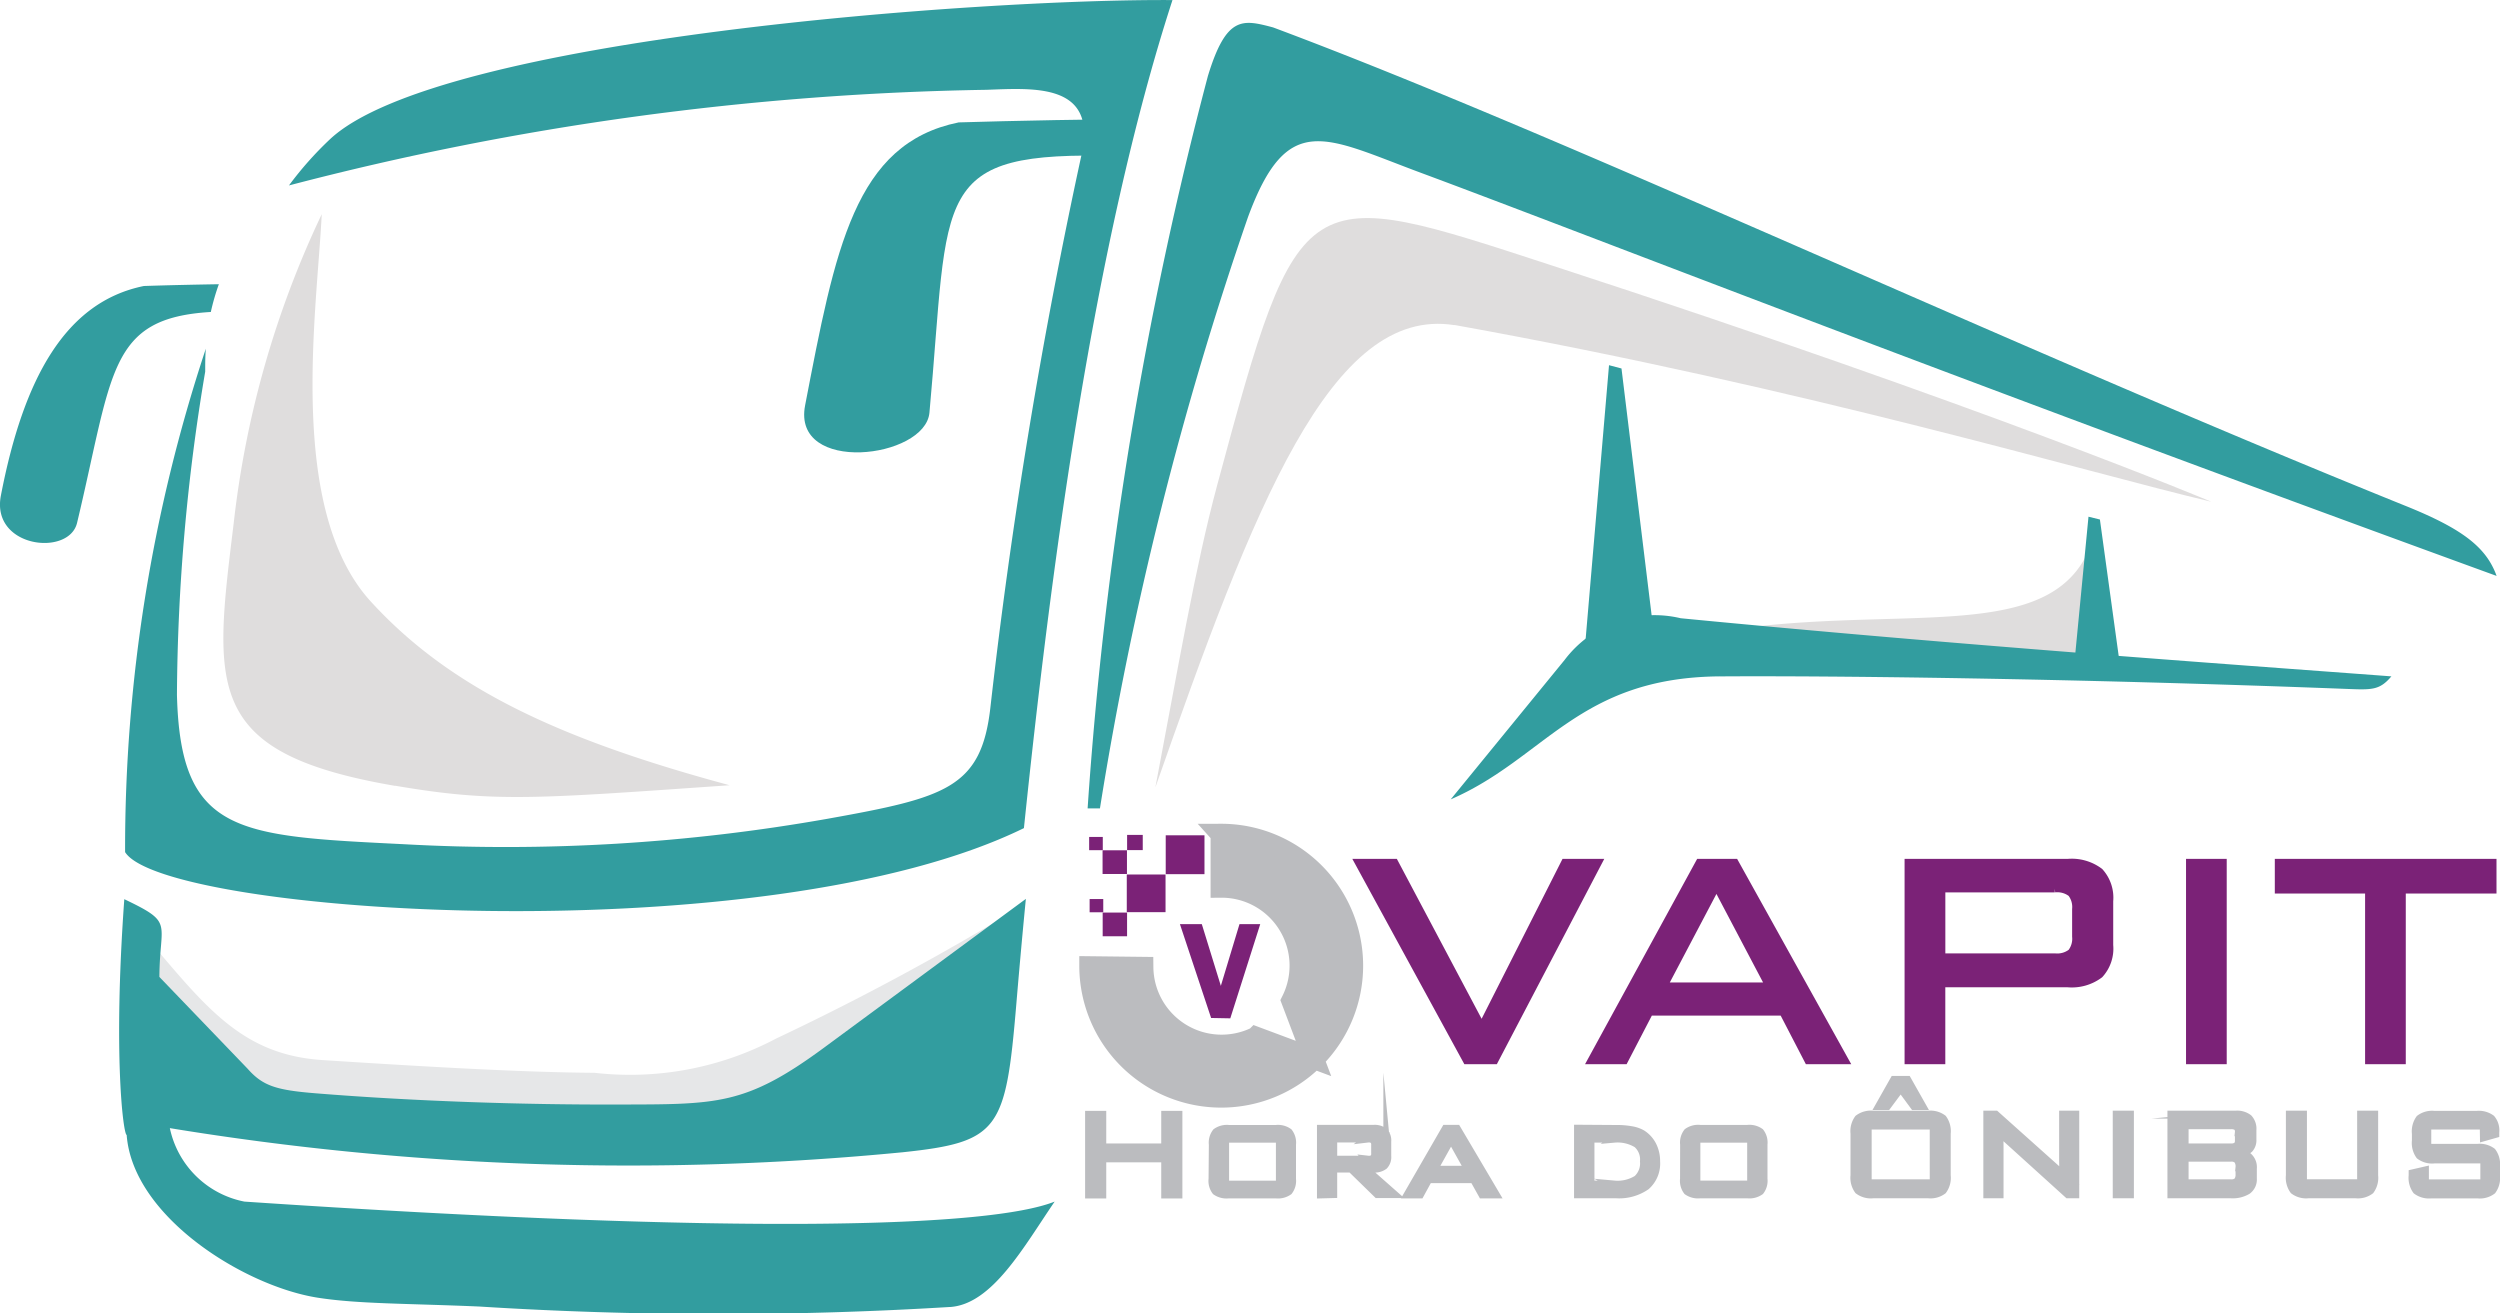 <svg id="Grupo_665" data-name="Grupo 665" xmlns="http://www.w3.org/2000/svg" width="68.565" height="36.011" viewBox="0 0 68.565 36.011">
  <path id="Caminho_370" data-name="Caminho 370" d="M570.693,259.765c5.383-1.018,9.961.528,10.876-2.758a12.928,12.928,0,0,0-.187,3.274,46.572,46.572,0,0,1-10.689-.515" transform="translate(-524.13 -242.346)" fill="#dfdddd" fill-rule="evenodd"/>
  <path id="Caminho_371" data-name="Caminho 371" d="M398.184,154.477c9.71,1.75,17.292,4.029,20.757,4.848,0,0-6.1-2.572-18.06-6.472-6.875-2.243-6.942-2.388-9.2,6-.606,2.247-1.089,5.1-1.7,8.306,2.7-7.7,4.812-13.214,8.2-12.678" transform="translate(-358.294 -145.564)" fill="#dfdddd" fill-rule="evenodd"/>
  <path id="Caminho_372" data-name="Caminho 372" d="M77.812,380.353q-4.347,5.1-4.77,5.64a99.2,99.2,0,0,1-19.3-.373s.026-1.435.078-4.3c1.605,1.9,2.6,3.152,4.769,3.292,3.1.2,5.547.335,7.458.349a8.566,8.566,0,0,0,4.978-.94,71.548,71.548,0,0,0,6.784-3.664" transform="translate(-49.738 -355.538)" fill="#e6e7e8" fill-rule="evenodd"/>
  <path id="Caminho_373" data-name="Caminho 373" d="M46.669,102.275c1.052,1.71,17.549,2.82,24.652-.656.728-7,1.891-15.986,4.074-22.71-5.234-.038-20.119,1.037-23.1,3.811a9.5,9.5,0,0,0-1.131,1.273,80.467,80.467,0,0,1,19.131-2.623c1.309-.046,3.053-.192,2.606,1.782a151.881,151.881,0,0,0-2.5,15.163c-.25,2.2-1.221,2.466-4.451,3.045a50.621,50.621,0,0,1-11.642.7c-4.561-.227-6.123-.274-6.216-4.1a54.784,54.784,0,0,1,.775-8.861c0-.215,0-.425.017-.629a43.546,43.546,0,0,0-2.214,13.807" transform="translate(-43.239 -78.907)" fill="#329d9f" fill-rule="evenodd"/>
  <path id="Caminho_374" data-name="Caminho 374" d="M406.064,101.712c-.285-.794-.948-1.3-2.526-1.933-11.07-4.468-23.058-10.135-31.03-13.111-.831-.219-1.279-.336-1.787,1.329a106.86,106.86,0,0,0-3.3,20.091h.338a95.534,95.534,0,0,1,4.06-16.217c1.083-2.939,2.108-2.193,4.752-1.212,4.452,1.653,13.979,5.4,29.492,11.052" transform="translate(-337.592 -85.916)" fill="#329d9f" fill-rule="evenodd"/>
  <path id="Caminho_375" data-name="Caminho 375" d="M10.839,174.361c-2.82.168-2.682,1.641-3.671,5.783-.222.933-2.366.685-2.09-.746C5.7,176.17,6.853,174.086,9,173.649c0,0,.689-.026,2.056-.049a6.224,6.224,0,0,0-.22.761" transform="translate(-5.054 -165.805)" fill="#329d9f" fill-rule="evenodd"/>
  <path id="Caminho_376" data-name="Caminho 376" d="M281.6,119.557c-5.179-.144-4.611.951-5.171,7.039-.116,1.266-3.777,1.7-3.41-.2.828-4.294,1.352-7.18,4.212-7.761,0,0,1.731-.057,4.556-.092Z" transform="translate(-250.938 -115.278)" fill="#329d9f" fill-rule="evenodd"/>
  <path id="Caminho_377" data-name="Caminho 377" d="M534.951,208.033a2.2,2.2,0,0,0-1.907.329l.665-7.788.342.09Z" transform="translate(-489.58 -190.558)" fill="#329d9f" fill-rule="evenodd"/>
  <path id="Caminho_378" data-name="Caminho 378" d="M696.115,255.109l.391-4.056.313.077.548,3.98Z" transform="translate(-639.227 -236.882)" fill="#329d9f" fill-rule="evenodd"/>
  <path id="Caminho_379" data-name="Caminho 379" d="M495.713,285.937c2.854-.02,9.464.046,17.316.348.6.023.8.006,1.1-.349-4.583-.343-11.926-.86-19.49-1.594a3.092,3.092,0,0,0-3.187,1.146l-3.122,3.822c2.6-1.13,3.5-3.346,7.387-3.374" transform="translate(-448.543 -267.386)" fill="#329d9f" fill-rule="evenodd"/>
  <path id="Caminho_380" data-name="Caminho 380" d="M84.179,165.957c2.742.468,3.843.357,9.174-.013-4.667-1.259-7.663-2.657-9.839-5.037-2.313-2.53-1.475-7.975-1.347-10.624a26.661,26.661,0,0,0-2.415,8.478c-.552,4.519-.824,6.3,4.427,7.2" transform="translate(-73.343 -144.408)" fill="#dfdddd" fill-rule="evenodd"/>
  <path id="Caminho_381" data-name="Caminho 381" d="M67.559,389.574a104.523,104.523,0,0,1-12.911-.012c-1.991-.086-3.329-.069-4.437-.243-2.009-.316-5.071-2.219-5.237-4.464-.09,0-.376-2.155-.065-6.465,1.379.659.971.608.962,2.132l2.423,2.521c.412.466.778.583,1.855.67,2.721.221,5.718.316,8.279.309,2.75-.007,3.513.034,5.69-1.573l5.517-4.067q-.141,1.449-.262,2.893c-.291,3.45-.468,3.777-3.127,4.057a77.688,77.688,0,0,1-20.088-.663,2.6,2.6,0,0,0,2.045,2.015c13.711.924,20.464.7,22.222,0-.848,1.24-1.707,2.81-2.865,2.891" transform="translate(-41.5 -353.729)" fill="#329d9f" fill-rule="evenodd"/>
  <path id="Caminho_382" data-name="Caminho 382" d="M406.122,439.97h-1.546v.61h1.377a.57.57,0,0,1,.4.107.581.581,0,0,1,.108.408v.246a.591.591,0,0,1-.106.41.565.565,0,0,1-.4.108h-1.276a.57.57,0,0,1-.4-.109.589.589,0,0,1-.107-.41v-.06l.339-.078v.352h1.627V440.9h-1.372a.563.563,0,0,1-.4-.109.594.594,0,0,1-.105-.409v-.19a.594.594,0,0,1,.105-.408.563.563,0,0,1,.4-.109h1.164a.582.582,0,0,1,.4.107.5.5,0,0,1,.111.373v.046l-.314.089Zm-4.956-.3v1.881h1.593v-1.881h.36v1.668a.587.587,0,0,1-.107.41.568.568,0,0,1-.4.108h-1.3a.566.566,0,0,1-.4-.109.591.591,0,0,1-.107-.409v-1.668Zm-3.61,2.186v-2.186h1.762a.51.51,0,0,1,.354.1.422.422,0,0,1,.108.323v.256a.354.354,0,0,1-.088.262.465.465,0,0,1-.276.11.389.389,0,0,1,.376.427v.279a.37.37,0,0,1-.15.323.791.791,0,0,1-.455.106Zm1.851-1.483v-.22a.193.193,0,0,0-.047-.149.276.276,0,0,0-.177-.042H397.92v.606h1.263a.265.265,0,0,0,.175-.044A.2.2,0,0,0,399.407,440.377Zm.017.924v-.182a.307.307,0,0,0-.052-.206.251.251,0,0,0-.188-.057H397.92v.7h1.263a.251.251,0,0,0,.189-.056A.3.3,0,0,0,399.424,441.3Zm-3.368.559v-2.186h.364v2.186Zm-3.549,0v-2.186h.229l1.635,1.462a1.476,1.476,0,0,1,.119.12q.063.07.129.155c-.011-.07-.019-.143-.025-.22s-.008-.182-.008-.317v-1.2h.335v2.186h-.2l-1.679-1.52-.037-.033a.926.926,0,0,1-.184-.213c.008.066.014.136.018.212s.006.164.006.265v1.289Zm-2.965-2.419.407-.72h.367l.407.72H390.5l-.368-.5-.372.5Zm-.678.749a.584.584,0,0,1,.107-.406.571.571,0,0,1,.407-.109h1.511a.565.565,0,0,1,.4.108.585.585,0,0,1,.107.407v1.152a.587.587,0,0,1-.107.41.565.565,0,0,1-.4.108h-1.511a.567.567,0,0,1-.407-.11.587.587,0,0,1-.107-.408Zm.364,1.366h1.809V439.97h-1.809Zm-5.037-1.065a.466.466,0,0,1,.093-.337.5.5,0,0,1,.347-.09h1.3a.5.5,0,0,1,.347.09.466.466,0,0,1,.093.337v.946a.464.464,0,0,1-.092.335.509.509,0,0,1-.349.089h-1.3a.512.512,0,0,1-.35-.088.467.467,0,0,1-.091-.336Zm.339,1.1h1.5V440.33h-1.5Zm-2.211-1.525a2.3,2.3,0,0,1,.431.034.885.885,0,0,1,.289.1.811.811,0,0,1,.287.316.949.949,0,0,1,.1.44.825.825,0,0,1-.275.678,1.3,1.3,0,0,1-.835.225h-1.034v-1.8Zm-.037.267h-.657v1.258h.657a1.011,1.011,0,0,0,.623-.148.586.586,0,0,0,.185-.487.566.566,0,0,0-.187-.477A1.024,1.024,0,0,0,382.281,440.33Zm-4.958.852h.953l-.477-.855Zm-.711.678,1.038-1.8h.31l1.063,1.8h-.368l-.234-.419h-1.241l-.229.419Zm-2.382,0v-1.8h1.444a.419.419,0,0,1,.289.082.347.347,0,0,1,.088.265v.4a.342.342,0,0,1-.088.263.423.423,0,0,1-.289.081h-.238l.794.7h-.453l-.717-.7h-.491v.7Zm1.295-1.534h-.956v.58h.956a.227.227,0,0,0,.152-.037.2.2,0,0,0,.04-.145v-.216a.194.194,0,0,0-.042-.141A.212.212,0,0,0,375.525,440.326Zm-4.26.164a.467.467,0,0,1,.093-.337.5.5,0,0,1,.347-.09H373a.5.5,0,0,1,.347.09.466.466,0,0,1,.093.337v.946a.465.465,0,0,1-.092.335.509.509,0,0,1-.349.089h-1.3a.512.512,0,0,1-.35-.088.467.467,0,0,1-.091-.336Zm.339,1.1h1.5V440.33h-1.5Zm-3.733.271v-2.186h.364v.894h1.724v-.894h.364v2.186h-.364v-.991h-1.724v.991Z" transform="translate(-338.004 -409.1)" fill="#bbbcbf"/>
  <path id="Caminho_383" data-name="Caminho 383" d="M406.122,439.97h-1.546v.61h1.377a.57.57,0,0,1,.4.107.581.581,0,0,1,.108.408v.246a.591.591,0,0,1-.106.41.565.565,0,0,1-.4.108h-1.276a.57.57,0,0,1-.4-.109.589.589,0,0,1-.107-.41v-.06l.339-.078v.352h1.627V440.9h-1.372a.563.563,0,0,1-.4-.109.594.594,0,0,1-.105-.409v-.19a.594.594,0,0,1,.105-.408.563.563,0,0,1,.4-.109h1.164a.582.582,0,0,1,.4.107.5.5,0,0,1,.111.373v.046l-.314.089Zm-4.956-.3v1.881h1.593v-1.881h.36v1.668a.587.587,0,0,1-.107.41.568.568,0,0,1-.4.108h-1.3a.566.566,0,0,1-.4-.109.591.591,0,0,1-.107-.409v-1.668Zm-3.61,2.186v-2.186h1.762a.51.51,0,0,1,.354.1.422.422,0,0,1,.108.323v.256a.354.354,0,0,1-.088.262.465.465,0,0,1-.276.11.389.389,0,0,1,.376.427v.279a.37.37,0,0,1-.15.323.791.791,0,0,1-.455.106Zm1.851-1.483v-.22a.193.193,0,0,0-.047-.149.276.276,0,0,0-.177-.042H397.92v.606h1.263a.265.265,0,0,0,.175-.044A.2.2,0,0,0,399.407,440.377Zm.017.924v-.182a.307.307,0,0,0-.052-.206.251.251,0,0,0-.188-.057H397.92v.7h1.263a.251.251,0,0,0,.189-.056A.3.3,0,0,0,399.424,441.3Zm-3.368.559v-2.186h.364v2.186Zm-3.549,0v-2.186h.229l1.635,1.462a1.476,1.476,0,0,1,.119.12q.063.07.129.155c-.011-.07-.019-.143-.025-.22s-.008-.182-.008-.317v-1.2h.335v2.186h-.2l-1.679-1.52-.037-.033a.926.926,0,0,1-.184-.213c.008.066.014.136.018.212s.006.164.006.265v1.289Zm-2.965-2.419.407-.72h.367l.407.72H390.5l-.368-.5-.372.5Zm-.678.749a.584.584,0,0,1,.107-.406.571.571,0,0,1,.407-.109h1.511a.565.565,0,0,1,.4.108.585.585,0,0,1,.107.407v1.152a.587.587,0,0,1-.107.41.565.565,0,0,1-.4.108h-1.511a.567.567,0,0,1-.407-.11.587.587,0,0,1-.107-.408Zm.364,1.366h1.809V439.97h-1.809Zm-5.037-1.065a.466.466,0,0,1,.093-.337.5.5,0,0,1,.347-.09h1.3a.5.5,0,0,1,.347.09.466.466,0,0,1,.093.337v.946a.464.464,0,0,1-.092.335.509.509,0,0,1-.349.089h-1.3a.512.512,0,0,1-.35-.088.467.467,0,0,1-.091-.336Zm.339,1.1h1.5V440.33h-1.5Zm-2.211-1.525a2.3,2.3,0,0,1,.431.034.885.885,0,0,1,.289.1.811.811,0,0,1,.287.316.949.949,0,0,1,.1.44.825.825,0,0,1-.275.678,1.3,1.3,0,0,1-.835.225h-1.034v-1.8Zm-.037.267h-.657v1.258h.657a1.011,1.011,0,0,0,.623-.148.586.586,0,0,0,.185-.487.566.566,0,0,0-.187-.477A1.024,1.024,0,0,0,382.281,440.33Zm-4.958.852h.953l-.477-.855Zm-.711.678,1.038-1.8h.31l1.063,1.8h-.368l-.234-.419h-1.241l-.229.419Zm-2.382,0v-1.8h1.444a.419.419,0,0,1,.289.082.347.347,0,0,1,.088.265v.4a.342.342,0,0,1-.088.263.423.423,0,0,1-.289.081h-.238l.794.7h-.453l-.717-.7h-.491v.7Zm1.295-1.534h-.956v.58h.956a.227.227,0,0,0,.152-.037.2.2,0,0,0,.04-.145v-.216a.194.194,0,0,0-.042-.141A.212.212,0,0,0,375.525,440.326Zm-4.26.164a.467.467,0,0,1,.093-.337.5.5,0,0,1,.347-.09H373a.5.5,0,0,1,.347.09.466.466,0,0,1,.093.337v.946a.465.465,0,0,1-.092.335.509.509,0,0,1-.349.089h-1.3a.512.512,0,0,1-.35-.088.467.467,0,0,1-.091-.336Zm.339,1.1h1.5V440.33h-1.5Zm-3.733.271v-2.186h.364v.894h1.724v-.894h.364v2.186h-.364v-.991h-1.724v.991Z" transform="translate(-338.004 -409.1)" fill="none" stroke="#bbbcbf" stroke-miterlimit="22.926" stroke-width="0.216"/>
  <path id="Caminho_384" data-name="Caminho 384" d="M486.447,367.114v4.679h-.9v-4.679h-2.476v-.735h5.864v.735Zm-5.811,4.679v-5.414h.9v5.414Zm-7.719,0v-5.414h4.363a1.264,1.264,0,0,1,.876.249,1.052,1.052,0,0,1,.267.8v1.208a1.046,1.046,0,0,1-.267.8,1.265,1.265,0,0,1-.876.248h-3.462v2.109Zm4.011-4.711h-3.109v1.888h3.109a.636.636,0,0,0,.458-.128.621.621,0,0,0,.126-.441v-.752a.621.621,0,0,0-.126-.44A.635.635,0,0,0,476.927,367.082Zm-12.7,4.711,2.956-5.414h.969l3.009,5.414h-.995l-.691-1.333h-3.664l-.692,1.333Zm1.963-2.025h2.916L467.649,367Zm-5.392,2.025-2.954-5.414h.974l2.392,4.512,2.283-4.512h.9l-2.833,5.414Z" transform="translate(-420.574 -342.715)" fill="#7b2277"/>
  <path id="Caminho_385" data-name="Caminho 385" d="M486.447,367.114v4.679h-.9v-4.679h-2.476v-.735h5.864v.735Zm-5.811,4.679v-5.414h.9v5.414Zm-7.719,0v-5.414h4.363a1.264,1.264,0,0,1,.876.249,1.052,1.052,0,0,1,.267.8v1.208a1.046,1.046,0,0,1-.267.8,1.265,1.265,0,0,1-.876.248h-3.462v2.109Zm4.011-4.711h-3.109v1.888h3.109a.636.636,0,0,0,.458-.128.621.621,0,0,0,.126-.441v-.752a.621.621,0,0,0-.126-.44A.635.635,0,0,0,476.927,367.082Zm-12.7,4.711,2.956-5.414h.969l3.009,5.414h-.995l-.691-1.333h-3.664l-.692,1.333Zm1.963-2.025h2.916L467.649,367Zm-5.392,2.025-2.954-5.414h.974l2.392,4.512,2.283-4.512h.9l-2.833,5.414Z" transform="translate(-420.574 -342.715)" fill="none" stroke="#7b2277" stroke-miterlimit="22.926" stroke-width="0.216"/>
  <rect id="Retângulo_43" data-name="Retângulo 43" width="0.374" height="0.363" transform="translate(29.871 22.954)" fill="#7b2277"/>
  <rect id="Retângulo_44" data-name="Retângulo 44" width="0.374" height="0.363" transform="translate(29.884 24.657)" fill="#7b2277"/>
  <rect id="Retângulo_45" data-name="Retângulo 45" width="0.429" height="0.417" transform="translate(30.912 22.898)" fill="#7b2277"/>
  <rect id="Retângulo_46" data-name="Retângulo 46" width="0.669" height="0.65" transform="translate(30.239 23.32)" fill="#7b2277"/>
  <rect id="Retângulo_47" data-name="Retângulo 47" width="0.669" height="0.65" transform="translate(30.242 25.028)" fill="#7b2277"/>
  <rect id="Retângulo_48" data-name="Retângulo 48" width="1.063" height="1.033" transform="translate(30.903 23.984)" fill="#7b2277"/>
  <rect id="Retângulo_49" data-name="Retângulo 49" width="1.063" height="1.066" transform="translate(31.971 22.909)" fill="#7b2277"/>
  <path id="Caminho_386" data-name="Caminho 386" d="M398.174,386.8h.6l.522,1.692.511-1.692h.569l-.821,2.583-.526-.01Z" transform="translate(-365.813 -361.454)" fill="#7b2277" fill-rule="evenodd"/>
  <path id="Caminho_387" data-name="Caminho 387" d="M371.632,356.808l0,1.46a2.147,2.147,0,0,1,1.939,3.108l.6,1.585-1.575-.588a2.155,2.155,0,0,1-3.1-1.916l-1.465-.017a3.609,3.609,0,1,0,3.6-3.633Z" transform="translate(-338.147 -333.931)" fill="#bbbcbf" fill-rule="evenodd"/>
  <path id="Caminho_388" data-name="Caminho 388" d="M371.632,356.808l0,1.46a2.147,2.147,0,0,1,1.939,3.108l.6,1.585-1.575-.588a2.155,2.155,0,0,1-3.1-1.916l-1.465-.017a3.609,3.609,0,1,0,3.6-3.633Z" transform="translate(-338.147 -333.931)" fill="none" stroke="#bbbcbf" stroke-miterlimit="22.926" stroke-width="0.567"/>
</svg>
